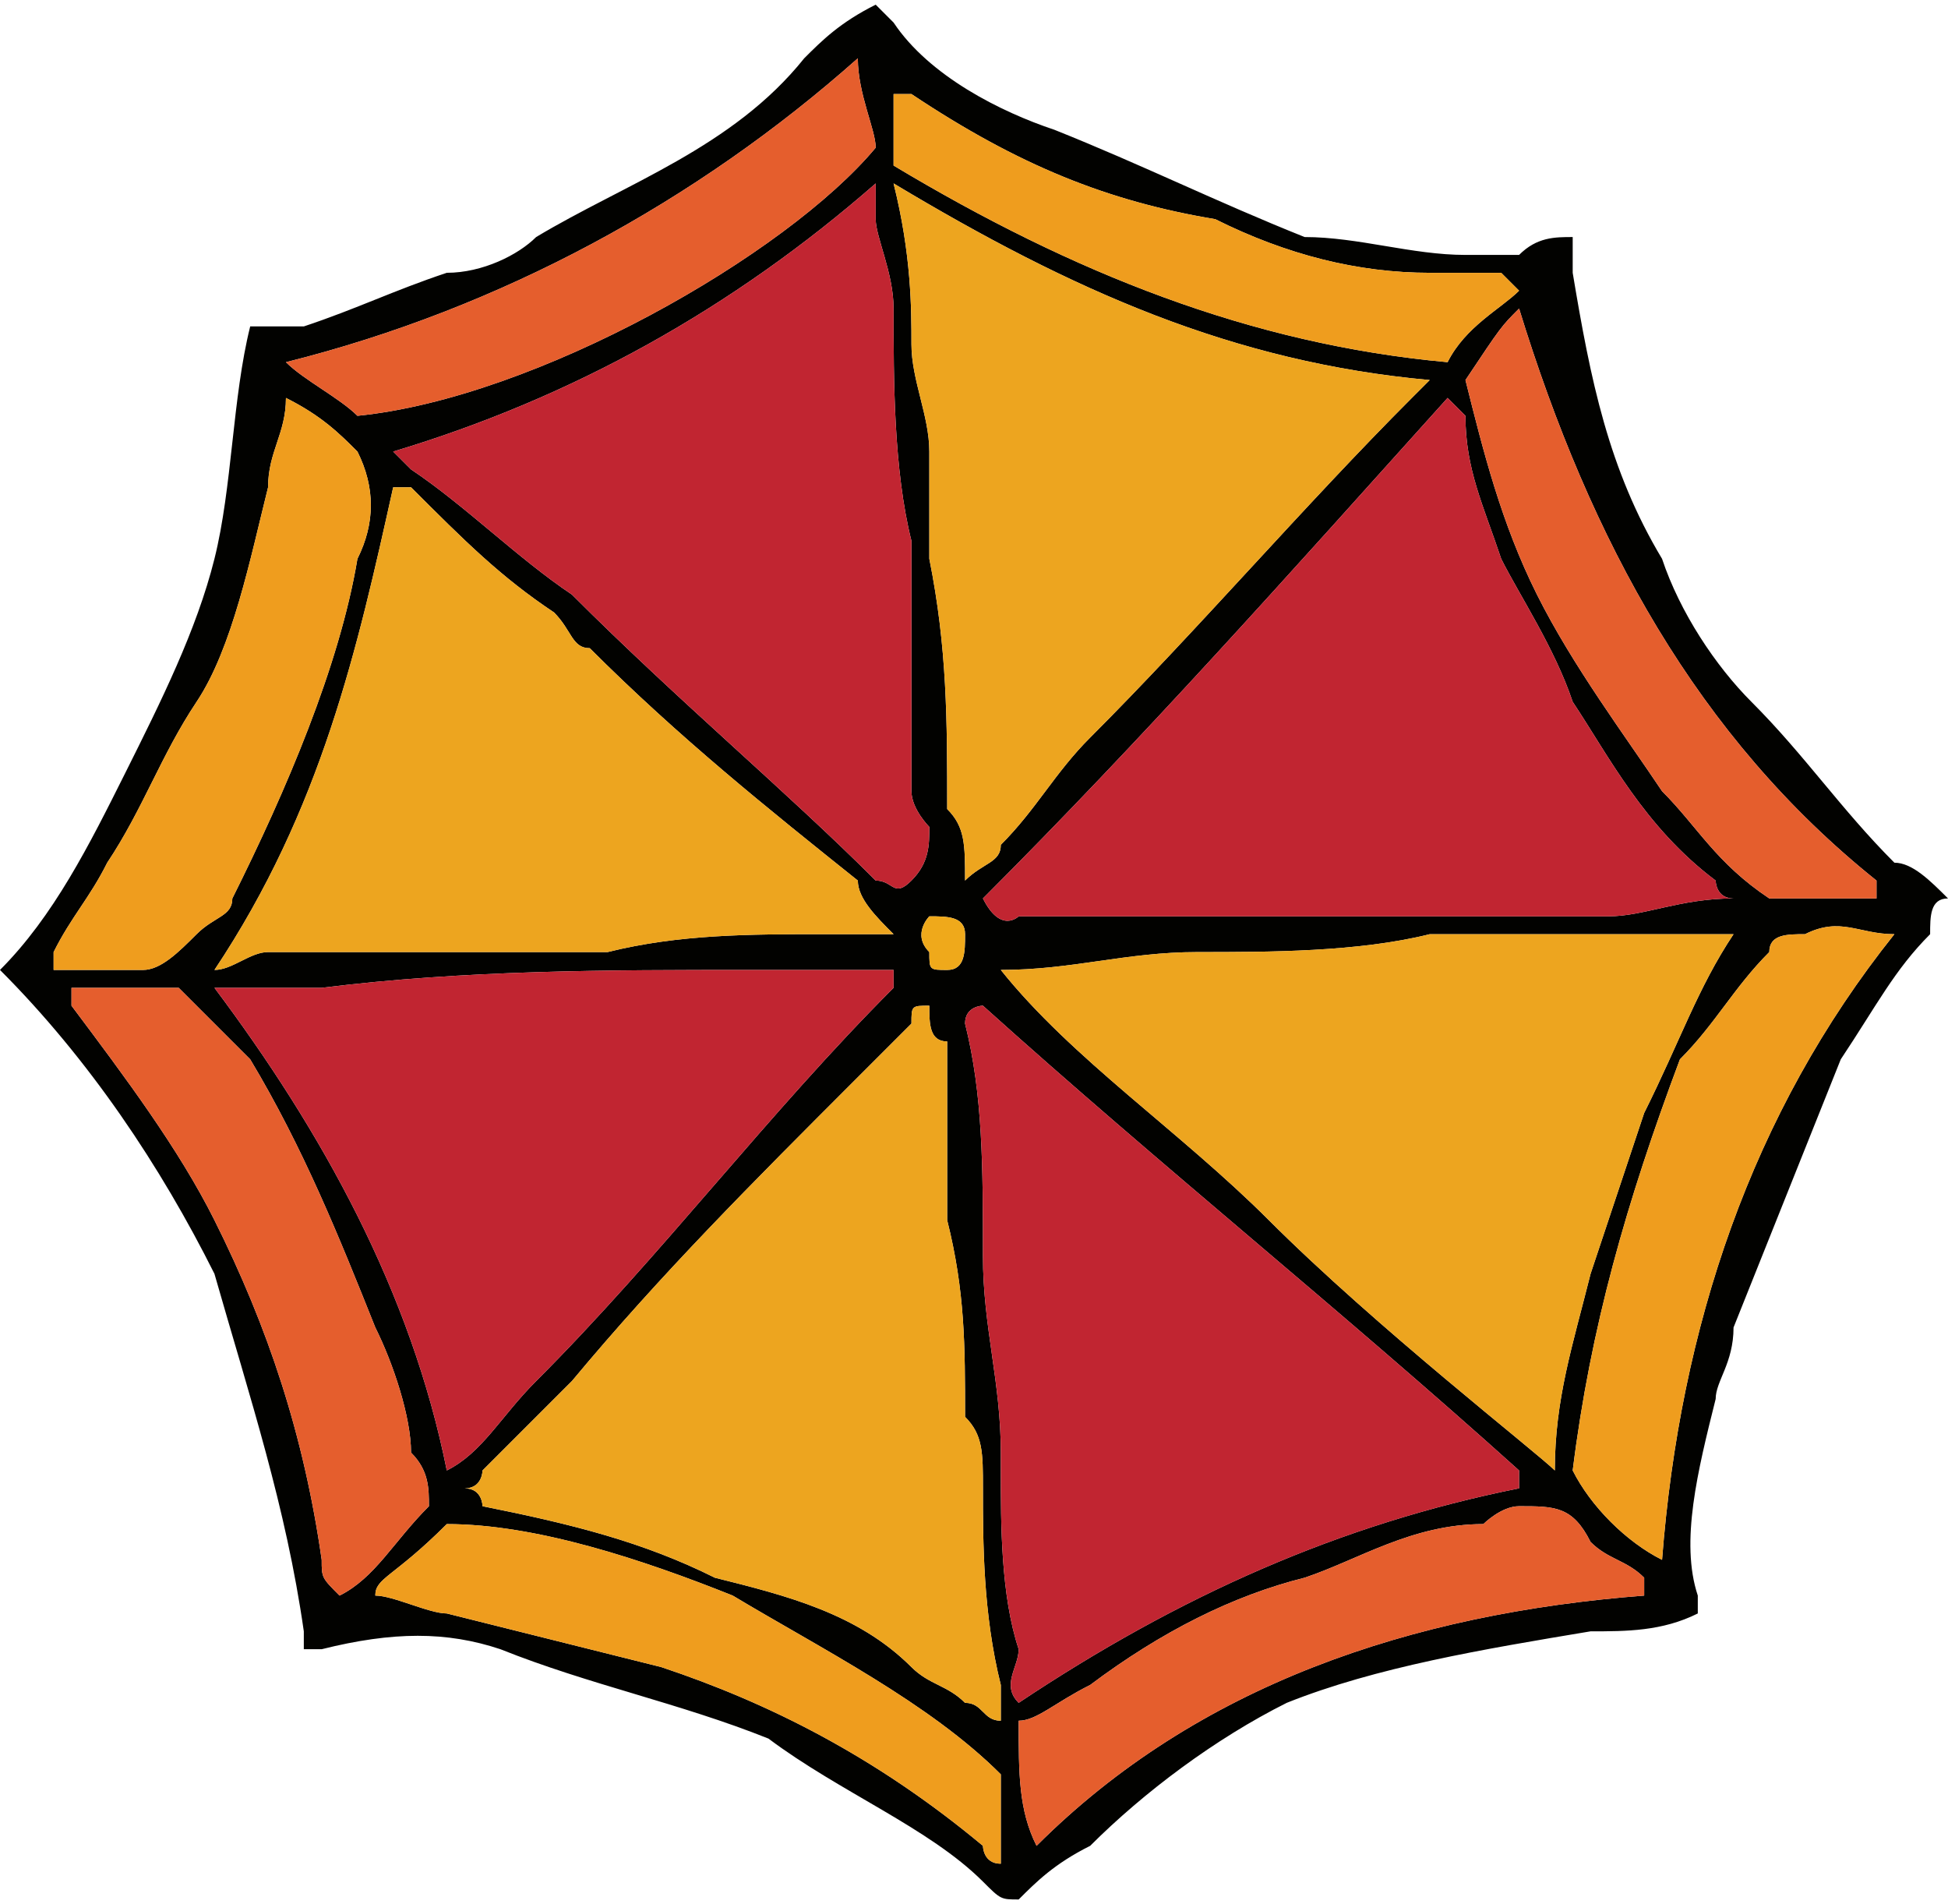 <?xml version="1.0" encoding="UTF-8"?>
<!DOCTYPE svg PUBLIC "-//W3C//DTD SVG 1.1//EN" "http://www.w3.org/Graphics/SVG/1.1/DTD/svg11.dtd">
<!-- Creator: CorelDRAW X7 -->
<svg xmlns="http://www.w3.org/2000/svg" xml:space="preserve" width="0.44in" height="0.43in" version="1.1" style="shape-rendering:geometricPrecision; text-rendering:geometricPrecision; image-rendering:optimizeQuality; fill-rule:evenodd; clip-rule:evenodd"
viewBox="0 0 109 106"
 xmlns:xlink="http://www.w3.org/1999/xlink">
 <defs>
  <style type="text/css">
   <![CDATA[
    .fil0 {fill:#020200;fill-rule:nonzero}
    .fil2 {fill:#C12531;fill-rule:nonzero}
    .fil3 {fill:#E55E2D;fill-rule:nonzero}
    .fil1 {fill:#EDA51F;fill-rule:nonzero}
    .fil4 {fill:#EF9D1E;fill-rule:nonzero}
    .fil5 {fill:#EFA91B;fill-rule:nonzero}
   ]]>
  </style>
 </defs>
 <g id="__x0023_Layer_x0020_1">

  <g id="_145752695360">
   <path class="fil0" d="M88 13c0,1 0,2 0,2 1,6 2,11 5,16 1,3 3,6 5,8 3,3 5,6 8,9 1,0 2,1 3,2 -1,0 -1,1 -1,2 -2,2 -3,4 -5,7 -2,5 -4,10 -6,15 0,2 -1,3 -1,4 -1,4 -2,8 -1,11 0,1 0,1 0,1 -2,1 -4,1 -6,1 -6,1 -12,2 -17,4 -4,2 -8,5 -11,8 -2,1 -3,2 -4,3 -1,0 -1,0 -2,-1 -3,-3 -8,-5 -12,-8 -5,-2 -10,-3 -15,-5 -3,-1 -6,-1 -10,0 0,0 0,0 -1,0 0,0 0,0 0,-1 -1,-7 -3,-13 -5,-20 -3,-6 -7,-12 -12,-17 3,-3 5,-7 7,-11 2,-4 4,-8 5,-12 1,-4 1,-9 2,-13 1,0 2,0 3,0 3,-1 5,-2 8,-3 2,0 4,-1 5,-2 5,-3 11,-5 15,-10 1,-1 2,-2 4,-3 0,0 1,1 1,1 2,3 6,5 9,6 5,2 9,4 14,6 3,0 6,1 9,1 1,0 2,0 3,0 1,-1 2,-1 3,-1zm9 39l0 0c-1,0 -1,0 -2,0 -4,0 -8,0 -12,0 -1,0 -2,0 -3,0 -4,1 -9,1 -13,1 -4,0 -7,1 -11,1 4,5 10,9 15,14 6,6 15,13 16,14 0,-4 1,-7 2,-11 1,-3 2,-6 3,-9 2,-4 3,-7 5,-10zm0 -2l0 0c-1,0 -1,-1 -1,-1 -4,-3 -6,-7 -8,-10 -1,-3 -3,-6 -4,-8 -1,-3 -2,-5 -2,-8 0,0 -1,-1 -1,-1 -9,10 -17,19 -26,28 1,2 2,1 2,1 5,0 10,0 15,0 6,0 12,0 18,0 2,0 4,-1 7,-1zm-12 33l0 0c0,-1 0,-1 0,-1 -10,-9 -20,-17 -30,-26 0,0 0,0 0,0 0,0 -1,0 -1,1 1,4 1,8 1,13 0,4 1,7 1,11 0,1 0,1 0,1 0,3 0,7 1,10 0,1 -1,2 0,3 9,-6 18,-10 28,-12zm-29 13l0 0c0,-1 0,-1 0,-2 -1,-4 -1,-8 -1,-11 0,-2 0,-3 -1,-4 0,-4 0,-7 -1,-11 0,-2 0,-4 0,-6 0,-1 0,-3 0,-4 -1,0 -1,-1 -1,-2 -1,0 -1,0 -1,1 -1,1 -2,2 -3,3 -6,6 -11,11 -16,17 -2,2 -3,3 -5,5 0,0 0,1 -1,1 1,0 1,1 1,1 5,1 9,2 13,4 4,1 8,2 11,5 1,1 2,1 3,2 1,0 1,1 2,1zm-7 -86l0 0c-8,7 -17,12 -27,15 0,0 1,1 1,1 3,2 6,5 9,7 6,6 12,11 17,16 1,0 1,1 2,0 1,-1 1,-2 1,-3 0,0 -1,-1 -1,-2 0,-4 0,-9 0,-14 -1,-4 -1,-9 -1,-13 0,-2 -1,-4 -1,-5 0,-1 0,-1 0,-2zm1 0l0 0c1,4 1,7 1,9 0,2 1,4 1,6 0,2 0,4 0,6 1,5 1,9 1,14 1,1 1,2 1,4 1,-1 2,-1 2,-2 2,-2 3,-4 5,-6 6,-6 12,-13 18,-19 0,0 1,-1 1,-1 -11,-1 -20,-5 -30,-11zm0 44l0 0c-1,0 -1,0 -1,0 -3,0 -5,0 -7,0 -8,0 -16,0 -24,1 -2,0 -4,0 -6,0 6,8 11,17 13,27 2,-1 3,-3 5,-5 7,-7 13,-15 20,-22 0,0 0,-1 0,-1zm-38 0l0 0c1,0 2,-1 3,-1 6,0 12,0 19,0 4,-1 8,-1 12,-1 1,0 2,0 3,0 0,0 0,0 1,0 -1,-1 -2,-2 -2,-3 -5,-4 -10,-8 -15,-13 -1,0 -1,-1 -2,-2 -3,-2 -5,-4 -8,-7 0,0 -1,0 -1,0 -2,9 -4,18 -10,27zm12 30l0 0c0,-1 0,-2 -1,-3 0,-2 -1,-5 -2,-7 -2,-5 -4,-10 -7,-15 -1,-1 -3,-3 -4,-4 -2,0 -4,0 -6,0 0,0 0,1 0,1 0,0 0,0 0,0 3,4 6,8 8,12 3,6 5,12 6,19 0,1 0,1 1,2 2,-1 3,-3 5,-5zm-8 -62l0 0c0,2 -1,3 -1,5 -1,4 -2,9 -4,12 -2,3 -3,6 -5,9 -1,2 -2,3 -3,5 0,0 0,1 0,1 2,0 3,0 5,0 1,0 2,-1 3,-2 1,-1 2,-1 2,-2 3,-6 6,-13 7,-19 1,-2 1,-4 0,-6 -1,-1 -2,-2 -4,-3zm77 65l0 0c1,-13 5,-25 13,-35 -2,0 -3,-1 -5,0 -1,0 -2,0 -2,1 -2,2 -3,4 -5,6 -3,8 -5,15 -6,23 1,2 3,4 5,5zm-1 2l0 0c0,0 0,-1 0,-1 -1,-1 -2,-1 -3,-2 -1,-2 -2,-2 -4,-2 -1,0 -2,1 -2,1 -4,0 -7,2 -10,3 -4,1 -8,3 -12,6 -2,1 -3,2 -4,2 0,3 0,5 1,7 9,-9 21,-13 34,-14zm-36 10l0 0c-4,-4 -10,-7 -15,-10 -5,-2 -11,-4 -16,-4 -3,3 -4,3 -4,4 1,0 3,1 4,1 4,1 8,2 12,3 6,2 12,5 18,10 0,0 0,1 1,1 0,-2 0,-3 0,-5zm49 -49l0 0c0,0 0,0 0,-1 -10,-8 -16,-19 -20,-32 -1,1 -1,1 -3,4 0,0 0,0 0,0 1,4 2,8 4,12 2,4 5,8 7,11 2,2 3,4 6,6 0,0 1,0 1,0 2,0 4,0 5,0zm-57 -47l0 0c-9,8 -20,14 -32,17 1,1 3,2 4,3 10,-1 24,-9 29,-15 0,-1 -1,-3 -1,-5zm37 13l0 0c0,0 -1,-1 -1,-1 -1,0 -2,0 -4,0 -4,0 -8,-1 -12,-3 -6,-1 -11,-3 -17,-7 0,0 0,0 -1,0 0,1 0,3 0,4 10,6 20,10 31,11 1,-2 3,-3 4,-4zm-32 38l0 0c1,0 1,-1 1,-2 0,-1 -1,-1 -2,-1 0,0 -1,1 0,2 0,1 0,1 1,1z"/>
   <path class="fil1" d="M97 52c-2,3 -3,6 -5,10 -1,3 -2,6 -3,9 -1,4 -2,7 -2,11 -1,-1 -10,-8 -16,-14 -5,-5 -11,-9 -15,-14 4,0 7,-1 11,-1 4,0 9,0 13,-1 1,0 2,0 3,0 4,0 8,0 12,0 1,0 1,0 2,0z"/>
   <path class="fil2" d="M97 50c-3,0 -5,1 -7,1 -6,0 -12,0 -18,0 -5,0 -10,0 -15,0 0,0 -1,1 -2,-1 9,-9 17,-18 26,-28 0,0 1,1 1,1 0,3 1,5 2,8 1,2 3,5 4,8 2,3 4,7 8,10 0,0 0,1 1,1z"/>
   <path class="fil2" d="M85 83c-10,2 -19,6 -28,12 -1,-1 0,-2 0,-3 -1,-3 -1,-7 -1,-10 0,0 0,0 0,-1 0,-4 -1,-7 -1,-11 0,-5 0,-9 -1,-13 0,-1 1,-1 1,-1 0,0 0,0 0,0 10,9 20,17 30,26 0,0 0,0 0,1z"/>
   <path class="fil1" d="M56 96c-1,0 -1,-1 -2,-1 -1,-1 -2,-1 -3,-2 -3,-3 -7,-4 -11,-5 -4,-2 -8,-3 -13,-4 0,0 0,-1 -1,-1 1,0 1,-1 1,-1 2,-2 3,-3 5,-5 5,-6 10,-11 16,-17 1,-1 2,-2 3,-3 0,-1 0,-1 1,-1 0,1 0,2 1,2 0,1 0,3 0,4 0,2 0,4 0,6 1,4 1,7 1,11 1,1 1,2 1,4 0,3 0,7 1,11 0,1 0,1 0,2z"/>
   <path class="fil2" d="M49 10c0,1 0,1 0,2 0,1 1,3 1,5 0,4 0,9 1,13 0,5 0,10 0,14 0,1 1,2 1,2 0,1 0,2 -1,3 -1,1 -1,0 -2,0 -5,-5 -11,-10 -17,-16 -3,-2 -6,-5 -9,-7 0,0 -1,-1 -1,-1 10,-3 19,-8 27,-15z"/>
   <path class="fil1" d="M50 10c10,6 19,10 30,11 0,0 -1,1 -1,1 -6,6 -12,13 -18,19 -2,2 -3,4 -5,6 0,1 -1,1 -2,2 0,-2 0,-3 -1,-4 0,-5 0,-9 -1,-14 0,-2 0,-4 0,-6 0,-2 -1,-4 -1,-6 0,-2 0,-5 -1,-9z"/>
   <path class="fil2" d="M50 54c0,0 0,1 0,1 -7,7 -13,15 -20,22 -2,2 -3,4 -5,5 -2,-10 -7,-19 -13,-27 2,0 4,0 6,0 8,-1 16,-1 24,-1 2,0 4,0 7,0 0,0 0,0 1,0z"/>
   <path class="fil1" d="M12 54c6,-9 8,-18 10,-27 0,0 1,0 1,0 3,3 5,5 8,7 1,1 1,2 2,2 5,5 10,9 15,13 0,1 1,2 2,3 -1,0 -1,0 -1,0 -1,0 -2,0 -3,0 -4,0 -8,0 -12,1 -7,0 -13,0 -19,0 -1,0 -2,1 -3,1z"/>
   <path class="fil3" d="M24 84c-2,2 -3,4 -5,5 -1,-1 -1,-1 -1,-2 -1,-7 -3,-13 -6,-19 -2,-4 -5,-8 -8,-12 0,0 0,0 0,0 0,0 0,-1 0,-1 2,0 4,0 6,0 1,1 3,3 4,4 3,5 5,10 7,15 1,2 2,5 2,7 1,1 1,2 1,3z"/>
   <path class="fil4" d="M16 22c2,1 3,2 4,3 1,2 1,4 0,6 -1,6 -4,13 -7,19 0,1 -1,1 -2,2 -1,1 -2,2 -3,2 -2,0 -3,0 -5,0 0,0 0,-1 0,-1 1,-2 2,-3 3,-5 2,-3 3,-6 5,-9 2,-3 3,-8 4,-12 0,-2 1,-3 1,-5z"/>
   <path class="fil4" d="M93 87c-2,-1 -4,-3 -5,-5 1,-8 3,-15 6,-23 2,-2 3,-4 5,-6 0,-1 1,-1 2,-1 2,-1 3,0 5,0 -8,10 -12,22 -13,35z"/>
   <path class="fil3" d="M92 89c-13,1 -25,5 -34,14 -1,-2 -1,-4 -1,-7 1,0 2,-1 4,-2 4,-3 8,-5 12,-6 3,-1 6,-3 10,-3 0,0 1,-1 2,-1 2,0 3,0 4,2 1,1 2,1 3,2 0,0 0,1 0,1z"/>
   <path class="fil4" d="M56 99c0,2 0,3 0,5 -1,0 -1,-1 -1,-1 -6,-5 -12,-8 -18,-10 -4,-1 -8,-2 -12,-3 -1,0 -3,-1 -4,-1 0,-1 1,-1 4,-4 5,0 11,2 16,4 5,3 11,6 15,10z"/>
   <path class="fil3" d="M105 50c-1,0 -3,0 -5,0 0,0 -1,0 -1,0 -3,-2 -4,-4 -6,-6 -2,-3 -5,-7 -7,-11 -2,-4 -3,-8 -4,-12 0,0 0,0 0,0 2,-3 2,-3 3,-4 4,13 10,24 20,32 0,1 0,1 0,1z"/>
   <path class="fil3" d="M48 3c0,2 1,4 1,5 -5,6 -19,14 -29,15 -1,-1 -3,-2 -4,-3 12,-3 23,-9 32,-17z"/>
   <path class="fil4" d="M85 16c-1,1 -3,2 -4,4 -11,-1 -21,-5 -31,-11 0,-1 0,-3 0,-4 1,0 1,0 1,0 6,4 11,6 17,7 4,2 8,3 12,3 2,0 3,0 4,0 0,0 1,1 1,1z"/>
   <path class="fil5" d="M53 54c-1,0 -1,0 -1,-1 -1,-1 0,-2 0,-2 1,0 2,0 2,1 0,1 0,2 -1,2z"/>
  </g>
 </g>
</svg>
